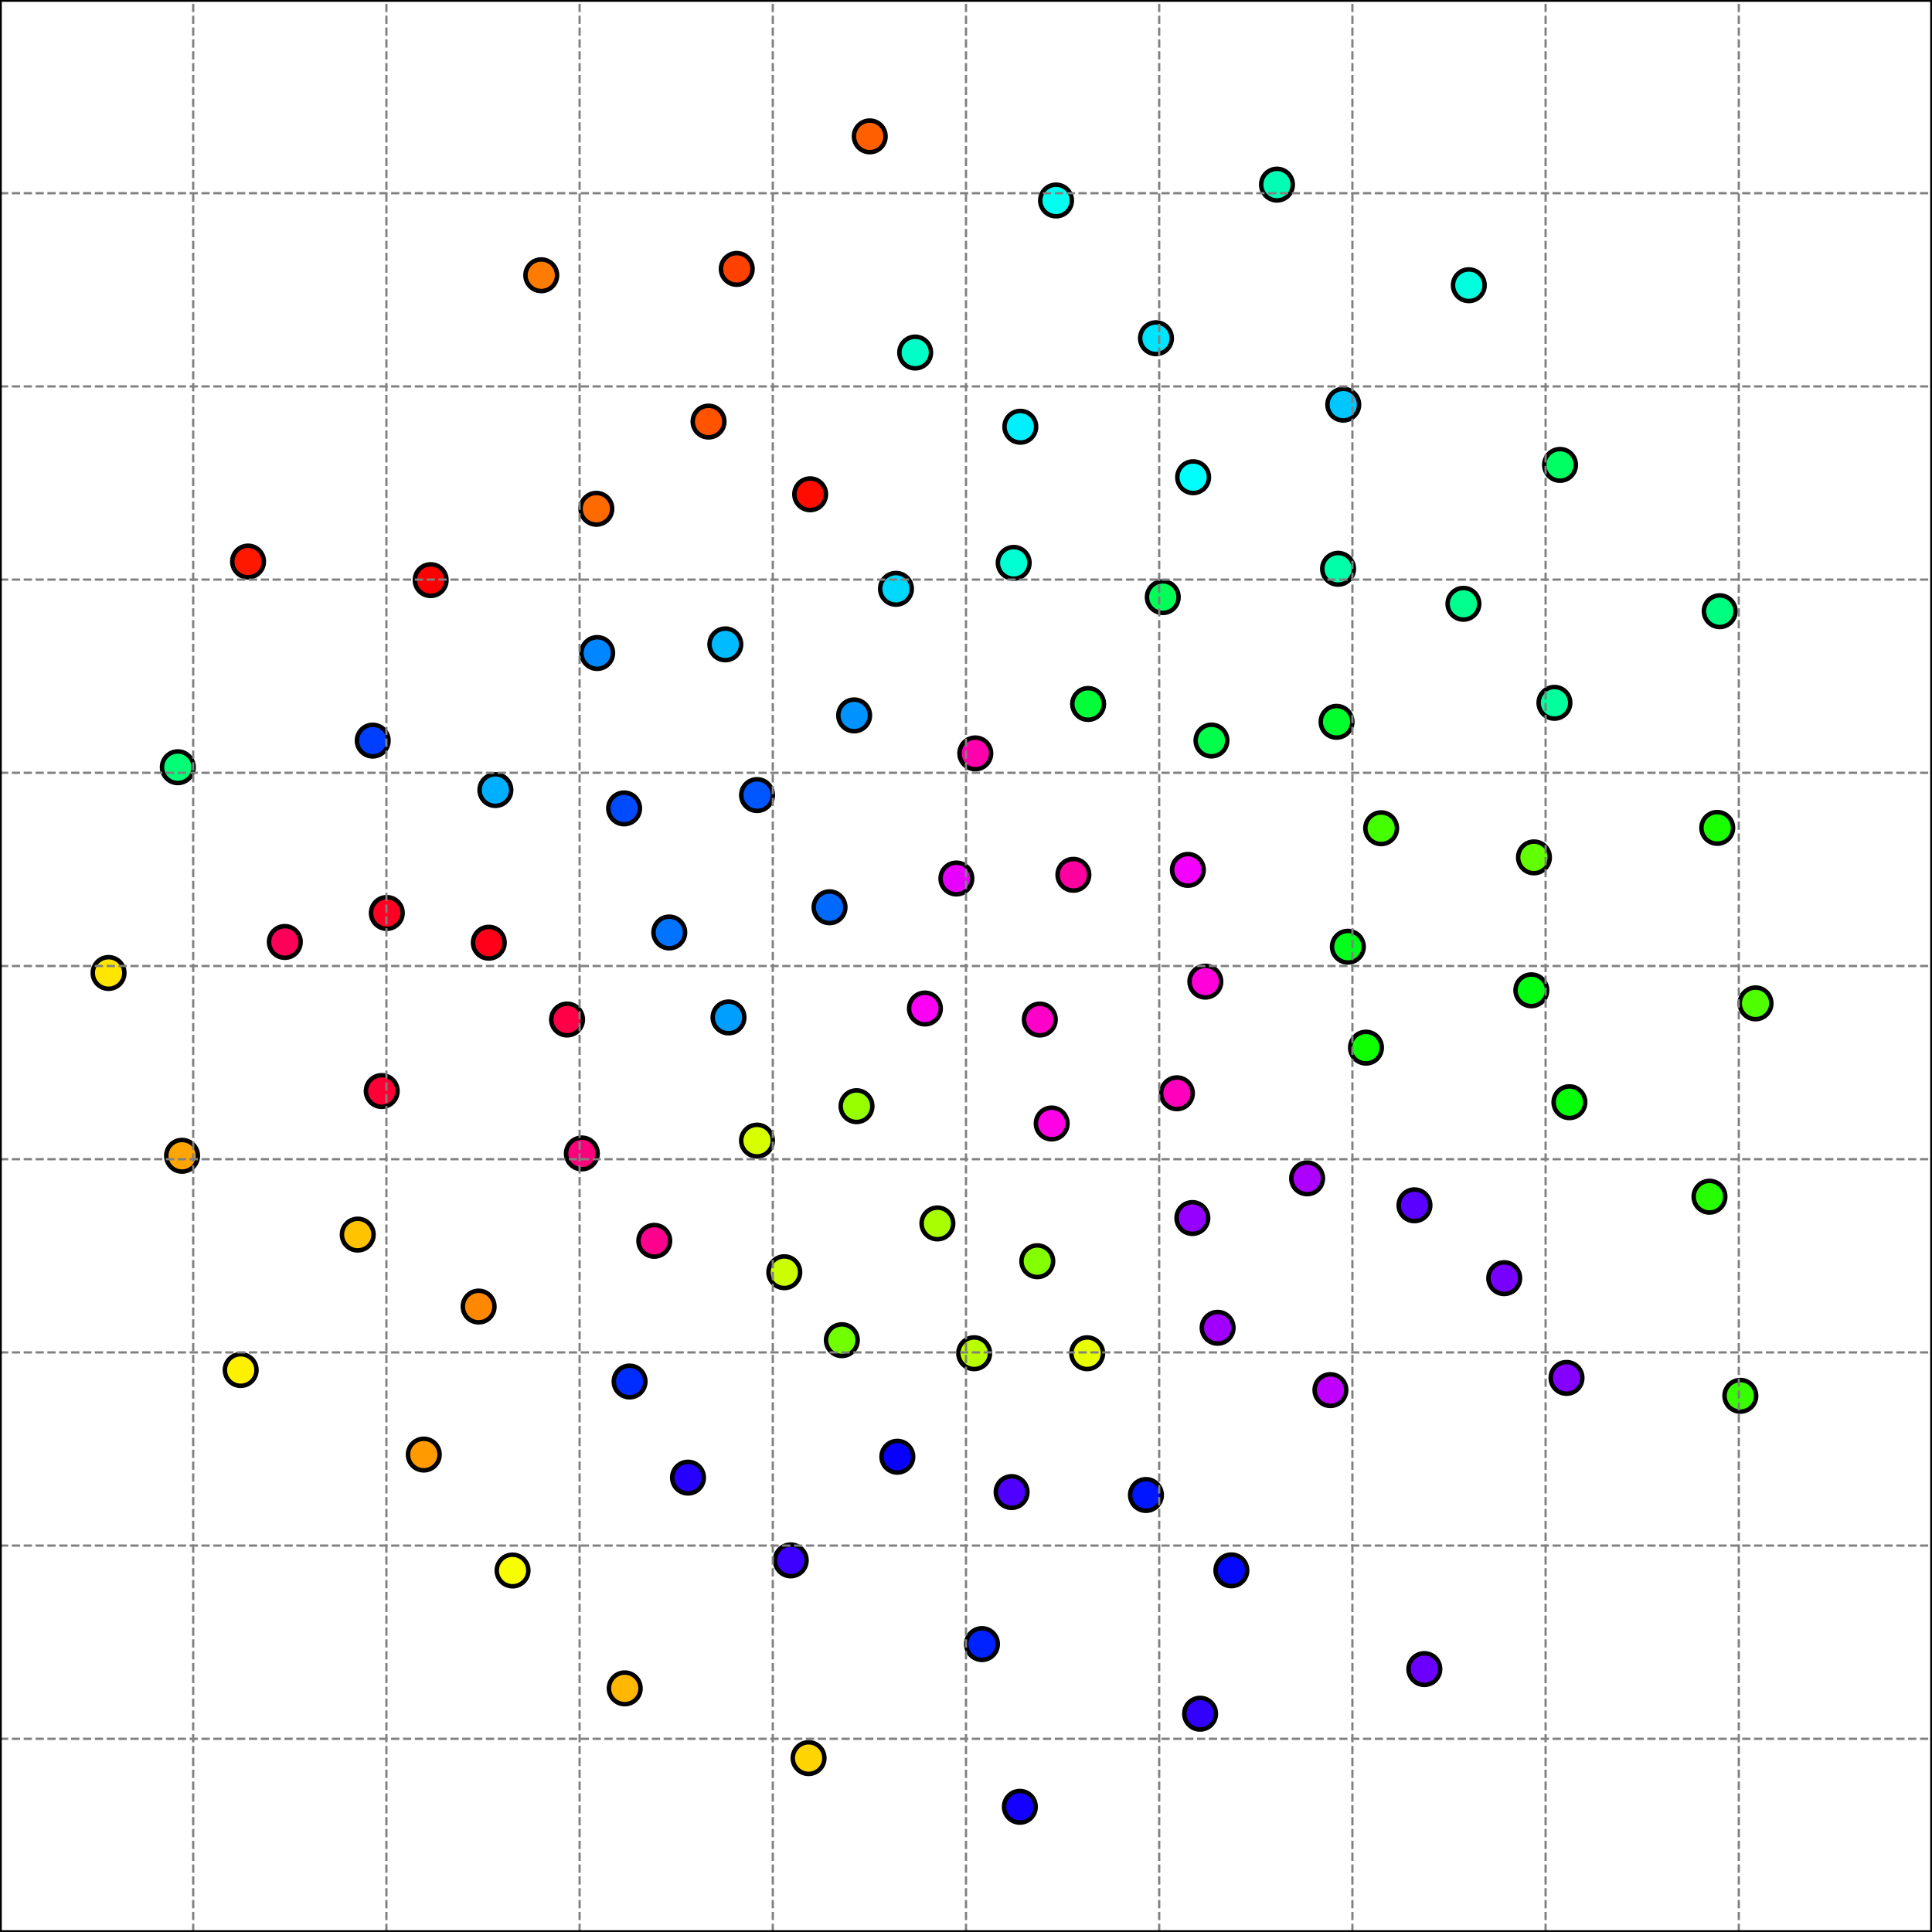 <?xml version="1.0" encoding="utf-8" standalone="no"?>
<!DOCTYPE svg PUBLIC "-//W3C//DTD SVG 1.1//EN"
  "http://www.w3.org/Graphics/SVG/1.1/DTD/svg11.dtd">
<svg xmlns:xlink="http://www.w3.org/1999/xlink" width="432pt" height="432pt" viewBox="0 0 432 432" xmlns="http://www.w3.org/2000/svg" version="1.1">
 <defs>
  <style type="text/css">*{stroke-linejoin: round; stroke-linecap: butt}</style>
 </defs>
 <g id="figure_1">
  <g id="patch_1">
   <path d="M 0 432 
L 432 432 
L 432 0 
L 0 0 
z
" style="fill: #ffffff"/>
  </g>
  <g id="axes_1">
   <g id="patch_2">
    <path d="M 0 432 
L 432 432 
L 432 0 
L 0 0 
z
" style="fill: #ffffff"/>
   </g>
   <g id="PathCollection_1">
    <defs>
     <path id="C0_0_9658bbe48b" d="M 0 3.536 
C 0.938 3.536 1.837 3.163 2.5 2.5 
C 3.163 1.837 3.536 0.938 3.536 -0 
C 3.536 -0.938 3.163 -1.837 2.5 -2.5 
C 1.837 -3.163 0.938 -3.536 0 -3.536 
C -0.938 -3.536 -1.837 -3.163 -2.5 -2.5 
C -3.163 -1.837 -3.536 -0.938 -3.536 0 
C -3.536 0.938 -3.163 1.837 -2.5 2.5 
C -1.837 3.163 -0.938 3.536 0 3.536 
z
"/>
    </defs>
    <g clip-path="url(#p560d8fb89d)">
     <use xlink:href="#C0_0_9658bbe48b" x="63.687" y="210.627" style="fill: #ff0059; stroke: #000000"/>
    </g>
    <g clip-path="url(#p560d8fb89d)">
     <use xlink:href="#C0_0_9658bbe48b" x="130.104" y="257.914" style="fill: #ff007c; stroke: #000000"/>
    </g>
    <g clip-path="url(#p560d8fb89d)">
     <use xlink:href="#C0_0_9658bbe48b" x="350.279" y="308.101" style="fill: #8400ff; stroke: #000000"/>
    </g>
    <g clip-path="url(#p560d8fb89d)">
     <use xlink:href="#C0_0_9658bbe48b" x="188.241" y="299.664" style="fill: #72ff00; stroke: #000000"/>
    </g>
    <g clip-path="url(#p560d8fb89d)">
     <use xlink:href="#C0_0_9658bbe48b" x="235.16" y="251.215" style="fill: #ff00e7; stroke: #000000"/>
    </g>
    <g clip-path="url(#p560d8fb89d)">
     <use xlink:href="#C0_0_9658bbe48b" x="219.571" y="367.623" style="fill: #0022ff; stroke: #000000"/>
    </g>
    <g clip-path="url(#p560d8fb89d)">
     <use xlink:href="#C0_0_9658bbe48b" x="266.789" y="106.71" style="fill: #00fffc; stroke: #000000"/>
    </g>
    <g clip-path="url(#p560d8fb89d)">
     <use xlink:href="#C0_0_9658bbe48b" x="327.225" y="135.011" style="fill: #00ff8c; stroke: #000000"/>
    </g>
    <g clip-path="url(#p560d8fb89d)">
     <use xlink:href="#C0_0_9658bbe48b" x="181.154" y="110.524" style="fill: #ff0c00; stroke: #000000"/>
    </g>
    <g clip-path="url(#p560d8fb89d)">
     <use xlink:href="#C0_0_9658bbe48b" x="217.827" y="302.586" style="fill: #b9ff00; stroke: #000000"/>
    </g>
    <g clip-path="url(#p560d8fb89d)">
     <use xlink:href="#C0_0_9658bbe48b" x="275.338" y="351.131" style="fill: #0408ff; stroke: #000000"/>
    </g>
    <g clip-path="url(#p560d8fb89d)">
     <use xlink:href="#C0_0_9658bbe48b" x="383.98" y="185.117" style="fill: #1aff00; stroke: #000000"/>
    </g>
    <g clip-path="url(#p560d8fb89d)">
     <use xlink:href="#C0_0_9658bbe48b" x="298.854" y="161.399" style="fill: #00ff2d; stroke: #000000"/>
    </g>
    <g clip-path="url(#p560d8fb89d)">
     <use xlink:href="#C0_0_9658bbe48b" x="149.651" y="208.504" style="fill: #0074ff; stroke: #000000"/>
    </g>
    <g clip-path="url(#p560d8fb89d)">
     <use xlink:href="#C0_0_9658bbe48b" x="162.9" y="227.501" style="fill: #009eff; stroke: #000000"/>
    </g>
    <g clip-path="url(#p560d8fb89d)">
     <use xlink:href="#C0_0_9658bbe48b" x="228.144" y="95.42" style="fill: #00f0ff; stroke: #000000"/>
    </g>
    <g clip-path="url(#p560d8fb89d)">
     <use xlink:href="#C0_0_9658bbe48b" x="269.52" y="219.495" style="fill: #ff00db; stroke: #000000"/>
    </g>
    <g clip-path="url(#p560d8fb89d)">
     <use xlink:href="#C0_0_9658bbe48b" x="258.478" y="75.629" style="fill: #00e5ff; stroke: #000000"/>
    </g>
    <g clip-path="url(#p560d8fb89d)">
     <use xlink:href="#C0_0_9658bbe48b" x="243.305" y="157.41" style="fill: #00ff39; stroke: #000000"/>
    </g>
    <g clip-path="url(#p560d8fb89d)">
     <use xlink:href="#C0_0_9658bbe48b" x="285.536" y="41.285" style="fill: #00ffb5; stroke: #000000"/>
    </g>
    <g clip-path="url(#p560d8fb89d)">
     <use xlink:href="#C0_0_9658bbe48b" x="200.34" y="131.663" style="fill: #00d9ff; stroke: #000000"/>
    </g>
    <g clip-path="url(#p560d8fb89d)">
     <use xlink:href="#C0_0_9658bbe48b" x="259.999" y="133.521" style="fill: #00ff57; stroke: #000000"/>
    </g>
    <g clip-path="url(#p560d8fb89d)">
     <use xlink:href="#C0_0_9658bbe48b" x="392.542" y="224.355" style="fill: #4fff00; stroke: #000000"/>
    </g>
    <g clip-path="url(#p560d8fb89d)">
     <use xlink:href="#C0_0_9658bbe48b" x="185.487" y="202.87" style="fill: #0069ff; stroke: #000000"/>
    </g>
    <g clip-path="url(#p560d8fb89d)">
     <use xlink:href="#C0_0_9658bbe48b" x="121.028" y="61.548" style="fill: #ff7c00; stroke: #000000"/>
    </g>
    <g clip-path="url(#p560d8fb89d)">
     <use xlink:href="#C0_0_9658bbe48b" x="176.811" y="348.904" style="fill: #3d00ff; stroke: #000000"/>
    </g>
    <g clip-path="url(#p560d8fb89d)">
     <use xlink:href="#C0_0_9658bbe48b" x="209.604" y="273.564" style="fill: #a7ff00; stroke: #000000"/>
    </g>
    <g clip-path="url(#p560d8fb89d)">
     <use xlink:href="#C0_0_9658bbe48b" x="139.692" y="377.521" style="fill: #ffb700; stroke: #000000"/>
    </g>
    <g clip-path="url(#p560d8fb89d)">
     <use xlink:href="#C0_0_9658bbe48b" x="308.832" y="185.199" style="fill: #43ff00; stroke: #000000"/>
    </g>
    <g clip-path="url(#p560d8fb89d)">
     <use xlink:href="#C0_0_9658bbe48b" x="126.797" y="227.965" style="fill: #ff0047; stroke: #000000"/>
    </g>
    <g clip-path="url(#p560d8fb89d)">
     <use xlink:href="#C0_0_9658bbe48b" x="299.196" y="127.184" style="fill: #00ffa9; stroke: #000000"/>
    </g>
    <g clip-path="url(#p560d8fb89d)">
     <use xlink:href="#C0_0_9658bbe48b" x="55.468" y="125.561" style="fill: #ff1800; stroke: #000000"/>
    </g>
    <g clip-path="url(#p560d8fb89d)">
     <use xlink:href="#C0_0_9658bbe48b" x="240.01" y="195.604" style="fill: #ff00a0; stroke: #000000"/>
    </g>
    <g clip-path="url(#p560d8fb89d)">
     <use xlink:href="#C0_0_9658bbe48b" x="191.52" y="247.345" style="fill: #96ff00; stroke: #000000"/>
    </g>
    <g clip-path="url(#p560d8fb89d)">
     <use xlink:href="#C0_0_9658bbe48b" x="40.71" y="258.434" style="fill: #ffa500; stroke: #000000"/>
    </g>
    <g clip-path="url(#p560d8fb89d)">
     <use xlink:href="#C0_0_9658bbe48b" x="263.161" y="244.461" style="fill: #ff00bd; stroke: #000000"/>
    </g>
    <g clip-path="url(#p560d8fb89d)">
     <use xlink:href="#C0_0_9658bbe48b" x="153.84" y="330.4" style="fill: #2500ff; stroke: #000000"/>
    </g>
    <g clip-path="url(#p560d8fb89d)">
     <use xlink:href="#C0_0_9658bbe48b" x="236.133" y="44.83" style="fill: #00fff0; stroke: #000000"/>
    </g>
    <g clip-path="url(#p560d8fb89d)">
     <use xlink:href="#C0_0_9658bbe48b" x="39.76" y="171.555" style="fill: #00ff74; stroke: #000000"/>
    </g>
    <g clip-path="url(#p560d8fb89d)">
     <use xlink:href="#C0_0_9658bbe48b" x="107.024" y="292.149" style="fill: #ff8800; stroke: #000000"/>
    </g>
    <g clip-path="url(#p560d8fb89d)">
     <use xlink:href="#C0_0_9658bbe48b" x="96.299" y="129.718" style="fill: #ff0000; stroke: #000000"/>
    </g>
    <g clip-path="url(#p560d8fb89d)">
     <use xlink:href="#C0_0_9658bbe48b" x="265.613" y="194.506" style="fill: #f400ff; stroke: #000000"/>
    </g>
    <g clip-path="url(#p560d8fb89d)">
     <use xlink:href="#C0_0_9658bbe48b" x="200.647" y="325.73" style="fill: #0800ff; stroke: #000000"/>
    </g>
    <g clip-path="url(#p560d8fb89d)">
     <use xlink:href="#C0_0_9658bbe48b" x="109.3" y="210.788" style="fill: #ff0018; stroke: #000000"/>
    </g>
    <g clip-path="url(#p560d8fb89d)">
     <use xlink:href="#C0_0_9658bbe48b" x="268.344" y="383.189" style="fill: #3100ff; stroke: #000000"/>
    </g>
    <g clip-path="url(#p560d8fb89d)">
     <use xlink:href="#C0_0_9658bbe48b" x="256.238" y="334.284" style="fill: #0016ff; stroke: #000000"/>
    </g>
    <g clip-path="url(#p560d8fb89d)">
     <use xlink:href="#C0_0_9658bbe48b" x="190.991" y="159.966" style="fill: #0092ff; stroke: #000000"/>
    </g>
    <g clip-path="url(#p560d8fb89d)">
     <use xlink:href="#C0_0_9658bbe48b" x="348.829" y="103.951" style="fill: #00ff62; stroke: #000000"/>
    </g>
    <g clip-path="url(#p560d8fb89d)">
     <use xlink:href="#C0_0_9658bbe48b" x="389.146" y="312.108" style="fill: #37ff00; stroke: #000000"/>
    </g>
    <g clip-path="url(#p560d8fb89d)">
     <use xlink:href="#C0_0_9658bbe48b" x="266.615" y="272.355" style="fill: #9500ff; stroke: #000000"/>
    </g>
    <g clip-path="url(#p560d8fb89d)">
     <use xlink:href="#C0_0_9658bbe48b" x="228.043" y="404.004" style="fill: #1300ff; stroke: #000000"/>
    </g>
    <g clip-path="url(#p560d8fb89d)">
     <use xlink:href="#C0_0_9658bbe48b" x="218.079" y="168.463" style="fill: #ff00ac; stroke: #000000"/>
    </g>
    <g clip-path="url(#p560d8fb89d)">
     <use xlink:href="#C0_0_9658bbe48b" x="336.349" y="285.8" style="fill: #7800ff; stroke: #000000"/>
    </g>
    <g clip-path="url(#p560d8fb89d)">
     <use xlink:href="#C0_0_9658bbe48b" x="83.344" y="165.6" style="fill: #003fff; stroke: #000000"/>
    </g>
    <g clip-path="url(#p560d8fb89d)">
     <use xlink:href="#C0_0_9658bbe48b" x="297.486" y="310.829" style="fill: #bf00ff; stroke: #000000"/>
    </g>
    <g clip-path="url(#p560d8fb89d)">
     <use xlink:href="#C0_0_9658bbe48b" x="328.432" y="63.778" style="fill: #00ffde; stroke: #000000"/>
    </g>
    <g clip-path="url(#p560d8fb89d)">
     <use xlink:href="#C0_0_9658bbe48b" x="53.818" y="306.341" style="fill: #fef100; stroke: #000000"/>
    </g>
    <g clip-path="url(#p560d8fb89d)">
     <use xlink:href="#C0_0_9658bbe48b" x="146.298" y="277.449" style="fill: #ff008e; stroke: #000000"/>
    </g>
    <g clip-path="url(#p560d8fb89d)">
     <use xlink:href="#C0_0_9658bbe48b" x="226.2" y="333.631" style="fill: #4f00ff; stroke: #000000"/>
    </g>
    <g clip-path="url(#p560d8fb89d)">
     <use xlink:href="#C0_0_9658bbe48b" x="206.812" y="225.507" style="fill: #fc00f5; stroke: #000000"/>
    </g>
    <g clip-path="url(#p560d8fb89d)">
     <use xlink:href="#C0_0_9658bbe48b" x="162.186" y="144.083" style="fill: #00bbff; stroke: #000000"/>
    </g>
    <g clip-path="url(#p560d8fb89d)">
     <use xlink:href="#C0_0_9658bbe48b" x="382.242" y="267.584" style="fill: #25ff00; stroke: #000000"/>
    </g>
    <g clip-path="url(#p560d8fb89d)">
     <use xlink:href="#C0_0_9658bbe48b" x="226.666" y="125.861" style="fill: #00ffd3; stroke: #000000"/>
    </g>
    <g clip-path="url(#p560d8fb89d)">
     <use xlink:href="#C0_0_9658bbe48b" x="292.276" y="263.483" style="fill: #ad00ff; stroke: #000000"/>
    </g>
    <g clip-path="url(#p560d8fb89d)">
     <use xlink:href="#C0_0_9658bbe48b" x="175.371" y="284.471" style="fill: #cbff00; stroke: #000000"/>
    </g>
    <g clip-path="url(#p560d8fb89d)">
     <use xlink:href="#C0_0_9658bbe48b" x="79.994" y="276.058" style="fill: #ffc300; stroke: #000000"/>
    </g>
    <g clip-path="url(#p560d8fb89d)">
     <use xlink:href="#C0_0_9658bbe48b" x="243.096" y="302.591" style="fill: #e8ff00; stroke: #000000"/>
    </g>
    <g clip-path="url(#p560d8fb89d)">
     <use xlink:href="#C0_0_9658bbe48b" x="305.435" y="234.252" style="fill: #0eff00; stroke: #000000"/>
    </g>
    <g clip-path="url(#p560d8fb89d)">
     <use xlink:href="#C0_0_9658bbe48b" x="270.886" y="165.583" style="fill: #00ff4b; stroke: #000000"/>
    </g>
    <g clip-path="url(#p560d8fb89d)">
     <use xlink:href="#C0_0_9658bbe48b" x="204.639" y="78.829" style="fill: #00ffc7; stroke: #000000"/>
    </g>
    <g clip-path="url(#p560d8fb89d)">
     <use xlink:href="#C0_0_9658bbe48b" x="169.267" y="255.044" style="fill: #d7ff00; stroke: #000000"/>
    </g>
    <g clip-path="url(#p560d8fb89d)">
     <use xlink:href="#C0_0_9658bbe48b" x="140.775" y="308.911" style="fill: #002dff; stroke: #000000"/>
    </g>
    <g clip-path="url(#p560d8fb89d)">
     <use xlink:href="#C0_0_9658bbe48b" x="213.849" y="196.435" style="fill: #e800ff; stroke: #000000"/>
    </g>
    <g clip-path="url(#p560d8fb89d)">
     <use xlink:href="#C0_0_9658bbe48b" x="158.434" y="94.266" style="fill: #ff5300; stroke: #000000"/>
    </g>
    <g clip-path="url(#p560d8fb89d)">
     <use xlink:href="#C0_0_9658bbe48b" x="85.356" y="243.957" style="fill: #ff0035; stroke: #000000"/>
    </g>
    <g clip-path="url(#p560d8fb89d)">
     <use xlink:href="#C0_0_9658bbe48b" x="24.276" y="217.56" style="fill: #ffe600; stroke: #000000"/>
    </g>
    <g clip-path="url(#p560d8fb89d)">
     <use xlink:href="#C0_0_9658bbe48b" x="384.536" y="136.666" style="fill: #00ff80; stroke: #000000"/>
    </g>
    <g clip-path="url(#p560d8fb89d)">
     <use xlink:href="#C0_0_9658bbe48b" x="94.763" y="325.243" style="fill: #ff9a00; stroke: #000000"/>
    </g>
    <g clip-path="url(#p560d8fb89d)">
     <use xlink:href="#C0_0_9658bbe48b" x="350.926" y="246.454" style="fill: #04ff08; stroke: #000000"/>
    </g>
    <g clip-path="url(#p560d8fb89d)">
     <use xlink:href="#C0_0_9658bbe48b" x="342.995" y="191.714" style="fill: #61ff00; stroke: #000000"/>
    </g>
    <g clip-path="url(#p560d8fb89d)">
     <use xlink:href="#C0_0_9658bbe48b" x="133.53" y="146.017" style="fill: #0086ff; stroke: #000000"/>
    </g>
    <g clip-path="url(#p560d8fb89d)">
     <use xlink:href="#C0_0_9658bbe48b" x="316.28" y="269.508" style="fill: #5a00ff; stroke: #000000"/>
    </g>
    <g clip-path="url(#p560d8fb89d)">
     <use xlink:href="#C0_0_9658bbe48b" x="194.478" y="30.493" style="fill: #ff5f00; stroke: #000000"/>
    </g>
    <g clip-path="url(#p560d8fb89d)">
     <use xlink:href="#C0_0_9658bbe48b" x="180.8" y="393.113" style="fill: #ffd500; stroke: #000000"/>
    </g>
    <g clip-path="url(#p560d8fb89d)">
     <use xlink:href="#C0_0_9658bbe48b" x="133.348" y="113.765" style="fill: #ff6a00; stroke: #000000"/>
    </g>
    <g clip-path="url(#p560d8fb89d)">
     <use xlink:href="#C0_0_9658bbe48b" x="272.266" y="296.896" style="fill: #a100ff; stroke: #000000"/>
    </g>
    <g clip-path="url(#p560d8fb89d)">
     <use xlink:href="#C0_0_9658bbe48b" x="342.407" y="221.433" style="fill: #00ff10; stroke: #000000"/>
    </g>
    <g clip-path="url(#p560d8fb89d)">
     <use xlink:href="#C0_0_9658bbe48b" x="114.609" y="351.167" style="fill: #f8fd00; stroke: #000000"/>
    </g>
    <g clip-path="url(#p560d8fb89d)">
     <use xlink:href="#C0_0_9658bbe48b" x="231.941" y="282.014" style="fill: #84ff00; stroke: #000000"/>
    </g>
    <g clip-path="url(#p560d8fb89d)">
     <use xlink:href="#C0_0_9658bbe48b" x="232.506" y="227.974" style="fill: #ff00c9; stroke: #000000"/>
    </g>
    <g clip-path="url(#p560d8fb89d)">
     <use xlink:href="#C0_0_9658bbe48b" x="86.493" y="204.144" style="fill: #ff0024; stroke: #000000"/>
    </g>
    <g clip-path="url(#p560d8fb89d)">
     <use xlink:href="#C0_0_9658bbe48b" x="318.483" y="373.21" style="fill: #6c00ff; stroke: #000000"/>
    </g>
    <g clip-path="url(#p560d8fb89d)">
     <use xlink:href="#C0_0_9658bbe48b" x="301.388" y="211.692" style="fill: #00ff1b; stroke: #000000"/>
    </g>
    <g clip-path="url(#p560d8fb89d)">
     <use xlink:href="#C0_0_9658bbe48b" x="139.553" y="180.76" style="fill: #004bff; stroke: #000000"/>
    </g>
    <g clip-path="url(#p560d8fb89d)">
     <use xlink:href="#C0_0_9658bbe48b" x="300.356" y="90.479" style="fill: #00c7ff; stroke: #000000"/>
    </g>
    <g clip-path="url(#p560d8fb89d)">
     <use xlink:href="#C0_0_9658bbe48b" x="169.278" y="177.78" style="fill: #0057ff; stroke: #000000"/>
    </g>
    <g clip-path="url(#p560d8fb89d)">
     <use xlink:href="#C0_0_9658bbe48b" x="164.738" y="60.13" style="fill: #ff4100; stroke: #000000"/>
    </g>
    <g clip-path="url(#p560d8fb89d)">
     <use xlink:href="#C0_0_9658bbe48b" x="110.767" y="176.661" style="fill: #00afff; stroke: #000000"/>
    </g>
    <g clip-path="url(#p560d8fb89d)">
     <use xlink:href="#C0_0_9658bbe48b" x="347.575" y="157.15" style="fill: #00ff9d; stroke: #000000"/>
    </g>
   </g>
   <g id="matplotlib.axis_1">
    <g id="xtick_1">
     <g id="line2d_1">
      <path d="M 0 432 
L 0 0 
" clip-path="url(#p560d8fb89d)" style="fill: none; stroke-dasharray: 1.85,0.8; stroke-dashoffset: 0; stroke: #808080; stroke-width: 0.5"/>
     </g>
     <g id="line2d_2">
      <defs>
       <path id="m726551190f" d="M 0 0 
L 0 3.5 
" style="stroke: #000000; stroke-width: 0.8"/>
      </defs>
      <g>
       <use xlink:href="#m726551190f" x="0" y="432" style="stroke: #000000; stroke-width: 0.8"/>
      </g>
     </g>
     <g id="text_1">
      <!-- −1.0 -->
      <g transform="translate(-12.141 446.598) scale(0.1 -0.1)">
       <defs>
        <path id="DejaVuSans-2212" d="M 678 2272 
L 4684 2272 
L 4684 1741 
L 678 1741 
L 678 2272 
z
" transform="scale(0.016)"/>
        <path id="DejaVuSans-31" d="M 794 531 
L 1825 531 
L 1825 4091 
L 703 3866 
L 703 4441 
L 1819 4666 
L 2450 4666 
L 2450 531 
L 3481 531 
L 3481 0 
L 794 0 
L 794 531 
z
" transform="scale(0.016)"/>
        <path id="DejaVuSans-2e" d="M 684 794 
L 1344 794 
L 1344 0 
L 684 0 
L 684 794 
z
" transform="scale(0.016)"/>
        <path id="DejaVuSans-30" d="M 2034 4250 
Q 1547 4250 1301 3770 
Q 1056 3291 1056 2328 
Q 1056 1369 1301 889 
Q 1547 409 2034 409 
Q 2525 409 2770 889 
Q 3016 1369 3016 2328 
Q 3016 3291 2770 3770 
Q 2525 4250 2034 4250 
z
M 2034 4750 
Q 2819 4750 3233 4129 
Q 3647 3509 3647 2328 
Q 3647 1150 3233 529 
Q 2819 -91 2034 -91 
Q 1250 -91 836 529 
Q 422 1150 422 2328 
Q 422 3509 836 4129 
Q 1250 4750 2034 4750 
z
" transform="scale(0.016)"/>
       </defs>
       <use xlink:href="#DejaVuSans-2212"/>
       <use xlink:href="#DejaVuSans-31" transform="translate(83.789 0)"/>
       <use xlink:href="#DejaVuSans-2e" transform="translate(147.412 0)"/>
       <use xlink:href="#DejaVuSans-30" transform="translate(179.199 0)"/>
      </g>
     </g>
    </g>
    <g id="xtick_2">
     <g id="line2d_3">
      <path d="M 43.2 432 
L 43.2 0 
" clip-path="url(#p560d8fb89d)" style="fill: none; stroke-dasharray: 1.85,0.8; stroke-dashoffset: 0; stroke: #808080; stroke-width: 0.5"/>
     </g>
     <g id="line2d_4">
      <g>
       <use xlink:href="#m726551190f" x="43.2" y="432" style="stroke: #000000; stroke-width: 0.8"/>
      </g>
     </g>
     <g id="text_2">
      <!-- −0.8 -->
      <g transform="translate(31.059 446.598) scale(0.1 -0.1)">
       <defs>
        <path id="DejaVuSans-38" d="M 2034 2216 
Q 1584 2216 1326 1975 
Q 1069 1734 1069 1313 
Q 1069 891 1326 650 
Q 1584 409 2034 409 
Q 2484 409 2743 651 
Q 3003 894 3003 1313 
Q 3003 1734 2745 1975 
Q 2488 2216 2034 2216 
z
M 1403 2484 
Q 997 2584 770 2862 
Q 544 3141 544 3541 
Q 544 4100 942 4425 
Q 1341 4750 2034 4750 
Q 2731 4750 3128 4425 
Q 3525 4100 3525 3541 
Q 3525 3141 3298 2862 
Q 3072 2584 2669 2484 
Q 3125 2378 3379 2068 
Q 3634 1759 3634 1313 
Q 3634 634 3220 271 
Q 2806 -91 2034 -91 
Q 1263 -91 848 271 
Q 434 634 434 1313 
Q 434 1759 690 2068 
Q 947 2378 1403 2484 
z
M 1172 3481 
Q 1172 3119 1398 2916 
Q 1625 2713 2034 2713 
Q 2441 2713 2670 2916 
Q 2900 3119 2900 3481 
Q 2900 3844 2670 4047 
Q 2441 4250 2034 4250 
Q 1625 4250 1398 4047 
Q 1172 3844 1172 3481 
z
" transform="scale(0.016)"/>
       </defs>
       <use xlink:href="#DejaVuSans-2212"/>
       <use xlink:href="#DejaVuSans-30" transform="translate(83.789 0)"/>
       <use xlink:href="#DejaVuSans-2e" transform="translate(147.412 0)"/>
       <use xlink:href="#DejaVuSans-38" transform="translate(179.199 0)"/>
      </g>
     </g>
    </g>
    <g id="xtick_3">
     <g id="line2d_5">
      <path d="M 86.4 432 
L 86.4 0 
" clip-path="url(#p560d8fb89d)" style="fill: none; stroke-dasharray: 1.85,0.8; stroke-dashoffset: 0; stroke: #808080; stroke-width: 0.5"/>
     </g>
     <g id="line2d_6">
      <g>
       <use xlink:href="#m726551190f" x="86.4" y="432" style="stroke: #000000; stroke-width: 0.8"/>
      </g>
     </g>
     <g id="text_3">
      <!-- −0.6 -->
      <g transform="translate(74.259 446.598) scale(0.1 -0.1)">
       <defs>
        <path id="DejaVuSans-36" d="M 2113 2584 
Q 1688 2584 1439 2293 
Q 1191 2003 1191 1497 
Q 1191 994 1439 701 
Q 1688 409 2113 409 
Q 2538 409 2786 701 
Q 3034 994 3034 1497 
Q 3034 2003 2786 2293 
Q 2538 2584 2113 2584 
z
M 3366 4563 
L 3366 3988 
Q 3128 4100 2886 4159 
Q 2644 4219 2406 4219 
Q 1781 4219 1451 3797 
Q 1122 3375 1075 2522 
Q 1259 2794 1537 2939 
Q 1816 3084 2150 3084 
Q 2853 3084 3261 2657 
Q 3669 2231 3669 1497 
Q 3669 778 3244 343 
Q 2819 -91 2113 -91 
Q 1303 -91 875 529 
Q 447 1150 447 2328 
Q 447 3434 972 4092 
Q 1497 4750 2381 4750 
Q 2619 4750 2861 4703 
Q 3103 4656 3366 4563 
z
" transform="scale(0.016)"/>
       </defs>
       <use xlink:href="#DejaVuSans-2212"/>
       <use xlink:href="#DejaVuSans-30" transform="translate(83.789 0)"/>
       <use xlink:href="#DejaVuSans-2e" transform="translate(147.412 0)"/>
       <use xlink:href="#DejaVuSans-36" transform="translate(179.199 0)"/>
      </g>
     </g>
    </g>
    <g id="xtick_4">
     <g id="line2d_7">
      <path d="M 129.6 432 
L 129.6 0 
" clip-path="url(#p560d8fb89d)" style="fill: none; stroke-dasharray: 1.85,0.8; stroke-dashoffset: 0; stroke: #808080; stroke-width: 0.5"/>
     </g>
     <g id="line2d_8">
      <g>
       <use xlink:href="#m726551190f" x="129.6" y="432" style="stroke: #000000; stroke-width: 0.8"/>
      </g>
     </g>
     <g id="text_4">
      <!-- −0.4 -->
      <g transform="translate(117.459 446.598) scale(0.1 -0.1)">
       <defs>
        <path id="DejaVuSans-34" d="M 2419 4116 
L 825 1625 
L 2419 1625 
L 2419 4116 
z
M 2253 4666 
L 3047 4666 
L 3047 1625 
L 3713 1625 
L 3713 1100 
L 3047 1100 
L 3047 0 
L 2419 0 
L 2419 1100 
L 313 1100 
L 313 1709 
L 2253 4666 
z
" transform="scale(0.016)"/>
       </defs>
       <use xlink:href="#DejaVuSans-2212"/>
       <use xlink:href="#DejaVuSans-30" transform="translate(83.789 0)"/>
       <use xlink:href="#DejaVuSans-2e" transform="translate(147.412 0)"/>
       <use xlink:href="#DejaVuSans-34" transform="translate(179.199 0)"/>
      </g>
     </g>
    </g>
    <g id="xtick_5">
     <g id="line2d_9">
      <path d="M 172.8 432 
L 172.8 0 
" clip-path="url(#p560d8fb89d)" style="fill: none; stroke-dasharray: 1.85,0.8; stroke-dashoffset: 0; stroke: #808080; stroke-width: 0.5"/>
     </g>
     <g id="line2d_10">
      <g>
       <use xlink:href="#m726551190f" x="172.8" y="432" style="stroke: #000000; stroke-width: 0.8"/>
      </g>
     </g>
     <g id="text_5">
      <!-- −0.2 -->
      <g transform="translate(160.659 446.598) scale(0.1 -0.1)">
       <defs>
        <path id="DejaVuSans-32" d="M 1228 531 
L 3431 531 
L 3431 0 
L 469 0 
L 469 531 
Q 828 903 1448 1529 
Q 2069 2156 2228 2338 
Q 2531 2678 2651 2914 
Q 2772 3150 2772 3378 
Q 2772 3750 2511 3984 
Q 2250 4219 1831 4219 
Q 1534 4219 1204 4116 
Q 875 4013 500 3803 
L 500 4441 
Q 881 4594 1212 4672 
Q 1544 4750 1819 4750 
Q 2544 4750 2975 4387 
Q 3406 4025 3406 3419 
Q 3406 3131 3298 2873 
Q 3191 2616 2906 2266 
Q 2828 2175 2409 1742 
Q 1991 1309 1228 531 
z
" transform="scale(0.016)"/>
       </defs>
       <use xlink:href="#DejaVuSans-2212"/>
       <use xlink:href="#DejaVuSans-30" transform="translate(83.789 0)"/>
       <use xlink:href="#DejaVuSans-2e" transform="translate(147.412 0)"/>
       <use xlink:href="#DejaVuSans-32" transform="translate(179.199 0)"/>
      </g>
     </g>
    </g>
    <g id="xtick_6">
     <g id="line2d_11">
      <path d="M 216 432 
L 216 0 
" clip-path="url(#p560d8fb89d)" style="fill: none; stroke-dasharray: 1.85,0.8; stroke-dashoffset: 0; stroke: #808080; stroke-width: 0.5"/>
     </g>
     <g id="line2d_12">
      <g>
       <use xlink:href="#m726551190f" x="216" y="432" style="stroke: #000000; stroke-width: 0.8"/>
      </g>
     </g>
     <g id="text_6">
      <!-- 0.0 -->
      <g transform="translate(208.048 446.598) scale(0.1 -0.1)">
       <use xlink:href="#DejaVuSans-30"/>
       <use xlink:href="#DejaVuSans-2e" transform="translate(63.623 0)"/>
       <use xlink:href="#DejaVuSans-30" transform="translate(95.41 0)"/>
      </g>
     </g>
    </g>
    <g id="xtick_7">
     <g id="line2d_13">
      <path d="M 259.2 432 
L 259.2 0 
" clip-path="url(#p560d8fb89d)" style="fill: none; stroke-dasharray: 1.85,0.8; stroke-dashoffset: 0; stroke: #808080; stroke-width: 0.5"/>
     </g>
     <g id="line2d_14">
      <g>
       <use xlink:href="#m726551190f" x="259.2" y="432" style="stroke: #000000; stroke-width: 0.8"/>
      </g>
     </g>
     <g id="text_7">
      <!-- 0.2 -->
      <g transform="translate(251.248 446.598) scale(0.1 -0.1)">
       <use xlink:href="#DejaVuSans-30"/>
       <use xlink:href="#DejaVuSans-2e" transform="translate(63.623 0)"/>
       <use xlink:href="#DejaVuSans-32" transform="translate(95.41 0)"/>
      </g>
     </g>
    </g>
    <g id="xtick_8">
     <g id="line2d_15">
      <path d="M 302.4 432 
L 302.4 0 
" clip-path="url(#p560d8fb89d)" style="fill: none; stroke-dasharray: 1.85,0.8; stroke-dashoffset: 0; stroke: #808080; stroke-width: 0.5"/>
     </g>
     <g id="line2d_16">
      <g>
       <use xlink:href="#m726551190f" x="302.4" y="432" style="stroke: #000000; stroke-width: 0.8"/>
      </g>
     </g>
     <g id="text_8">
      <!-- 0.4 -->
      <g transform="translate(294.448 446.598) scale(0.1 -0.1)">
       <use xlink:href="#DejaVuSans-30"/>
       <use xlink:href="#DejaVuSans-2e" transform="translate(63.623 0)"/>
       <use xlink:href="#DejaVuSans-34" transform="translate(95.41 0)"/>
      </g>
     </g>
    </g>
    <g id="xtick_9">
     <g id="line2d_17">
      <path d="M 345.6 432 
L 345.6 0 
" clip-path="url(#p560d8fb89d)" style="fill: none; stroke-dasharray: 1.85,0.8; stroke-dashoffset: 0; stroke: #808080; stroke-width: 0.5"/>
     </g>
     <g id="line2d_18">
      <g>
       <use xlink:href="#m726551190f" x="345.6" y="432" style="stroke: #000000; stroke-width: 0.8"/>
      </g>
     </g>
     <g id="text_9">
      <!-- 0.6 -->
      <g transform="translate(337.648 446.598) scale(0.1 -0.1)">
       <use xlink:href="#DejaVuSans-30"/>
       <use xlink:href="#DejaVuSans-2e" transform="translate(63.623 0)"/>
       <use xlink:href="#DejaVuSans-36" transform="translate(95.41 0)"/>
      </g>
     </g>
    </g>
    <g id="xtick_10">
     <g id="line2d_19">
      <path d="M 388.8 432 
L 388.8 0 
" clip-path="url(#p560d8fb89d)" style="fill: none; stroke-dasharray: 1.85,0.8; stroke-dashoffset: 0; stroke: #808080; stroke-width: 0.5"/>
     </g>
     <g id="line2d_20">
      <g>
       <use xlink:href="#m726551190f" x="388.8" y="432" style="stroke: #000000; stroke-width: 0.8"/>
      </g>
     </g>
     <g id="text_10">
      <!-- 0.8 -->
      <g transform="translate(380.848 446.598) scale(0.1 -0.1)">
       <use xlink:href="#DejaVuSans-30"/>
       <use xlink:href="#DejaVuSans-2e" transform="translate(63.623 0)"/>
       <use xlink:href="#DejaVuSans-38" transform="translate(95.41 0)"/>
      </g>
     </g>
    </g>
    <g id="xtick_11">
     <g id="line2d_21">
      <path d="M 432 432 
L 432 0 
" clip-path="url(#p560d8fb89d)" style="fill: none; stroke-dasharray: 1.85,0.8; stroke-dashoffset: 0; stroke: #808080; stroke-width: 0.5"/>
     </g>
     <g id="line2d_22">
      <g>
       <use xlink:href="#m726551190f" x="432" y="432" style="stroke: #000000; stroke-width: 0.8"/>
      </g>
     </g>
     <g id="text_11">
      <!-- 1.0 -->
      <g transform="translate(424.048 446.598) scale(0.1 -0.1)">
       <use xlink:href="#DejaVuSans-31"/>
       <use xlink:href="#DejaVuSans-2e" transform="translate(63.623 0)"/>
       <use xlink:href="#DejaVuSans-30" transform="translate(95.41 0)"/>
      </g>
     </g>
    </g>
   </g>
   <g id="matplotlib.axis_2">
    <g id="ytick_1">
     <g id="line2d_23">
      <path d="M 0 432 
L 432 432 
" clip-path="url(#p560d8fb89d)" style="fill: none; stroke-dasharray: 1.85,0.8; stroke-dashoffset: 0; stroke: #808080; stroke-width: 0.5"/>
     </g>
     <g id="line2d_24">
      <defs>
       <path id="mcbd0880e2e" d="M 0 0 
L -3.5 0 
" style="stroke: #000000; stroke-width: 0.8"/>
      </defs>
      <g>
       <use xlink:href="#mcbd0880e2e" x="0" y="432" style="stroke: #000000; stroke-width: 0.8"/>
      </g>
     </g>
     <g id="text_12">
      <!-- −1.0 -->
      <g transform="translate(-31.283 435.799) scale(0.1 -0.1)">
       <use xlink:href="#DejaVuSans-2212"/>
       <use xlink:href="#DejaVuSans-31" transform="translate(83.789 0)"/>
       <use xlink:href="#DejaVuSans-2e" transform="translate(147.412 0)"/>
       <use xlink:href="#DejaVuSans-30" transform="translate(179.199 0)"/>
      </g>
     </g>
    </g>
    <g id="ytick_2">
     <g id="line2d_25">
      <path d="M 0 388.8 
L 432 388.8 
" clip-path="url(#p560d8fb89d)" style="fill: none; stroke-dasharray: 1.85,0.8; stroke-dashoffset: 0; stroke: #808080; stroke-width: 0.5"/>
     </g>
     <g id="line2d_26">
      <g>
       <use xlink:href="#mcbd0880e2e" x="0" y="388.8" style="stroke: #000000; stroke-width: 0.8"/>
      </g>
     </g>
     <g id="text_13">
      <!-- −0.8 -->
      <g transform="translate(-31.283 392.599) scale(0.1 -0.1)">
       <use xlink:href="#DejaVuSans-2212"/>
       <use xlink:href="#DejaVuSans-30" transform="translate(83.789 0)"/>
       <use xlink:href="#DejaVuSans-2e" transform="translate(147.412 0)"/>
       <use xlink:href="#DejaVuSans-38" transform="translate(179.199 0)"/>
      </g>
     </g>
    </g>
    <g id="ytick_3">
     <g id="line2d_27">
      <path d="M 0 345.6 
L 432 345.6 
" clip-path="url(#p560d8fb89d)" style="fill: none; stroke-dasharray: 1.85,0.8; stroke-dashoffset: 0; stroke: #808080; stroke-width: 0.5"/>
     </g>
     <g id="line2d_28">
      <g>
       <use xlink:href="#mcbd0880e2e" x="0" y="345.6" style="stroke: #000000; stroke-width: 0.8"/>
      </g>
     </g>
     <g id="text_14">
      <!-- −0.6 -->
      <g transform="translate(-31.283 349.399) scale(0.1 -0.1)">
       <use xlink:href="#DejaVuSans-2212"/>
       <use xlink:href="#DejaVuSans-30" transform="translate(83.789 0)"/>
       <use xlink:href="#DejaVuSans-2e" transform="translate(147.412 0)"/>
       <use xlink:href="#DejaVuSans-36" transform="translate(179.199 0)"/>
      </g>
     </g>
    </g>
    <g id="ytick_4">
     <g id="line2d_29">
      <path d="M 0 302.4 
L 432 302.4 
" clip-path="url(#p560d8fb89d)" style="fill: none; stroke-dasharray: 1.85,0.8; stroke-dashoffset: 0; stroke: #808080; stroke-width: 0.5"/>
     </g>
     <g id="line2d_30">
      <g>
       <use xlink:href="#mcbd0880e2e" x="0" y="302.4" style="stroke: #000000; stroke-width: 0.8"/>
      </g>
     </g>
     <g id="text_15">
      <!-- −0.4 -->
      <g transform="translate(-31.283 306.199) scale(0.1 -0.1)">
       <use xlink:href="#DejaVuSans-2212"/>
       <use xlink:href="#DejaVuSans-30" transform="translate(83.789 0)"/>
       <use xlink:href="#DejaVuSans-2e" transform="translate(147.412 0)"/>
       <use xlink:href="#DejaVuSans-34" transform="translate(179.199 0)"/>
      </g>
     </g>
    </g>
    <g id="ytick_5">
     <g id="line2d_31">
      <path d="M 0 259.2 
L 432 259.2 
" clip-path="url(#p560d8fb89d)" style="fill: none; stroke-dasharray: 1.85,0.8; stroke-dashoffset: 0; stroke: #808080; stroke-width: 0.5"/>
     </g>
     <g id="line2d_32">
      <g>
       <use xlink:href="#mcbd0880e2e" x="0" y="259.2" style="stroke: #000000; stroke-width: 0.8"/>
      </g>
     </g>
     <g id="text_16">
      <!-- −0.2 -->
      <g transform="translate(-31.283 262.999) scale(0.1 -0.1)">
       <use xlink:href="#DejaVuSans-2212"/>
       <use xlink:href="#DejaVuSans-30" transform="translate(83.789 0)"/>
       <use xlink:href="#DejaVuSans-2e" transform="translate(147.412 0)"/>
       <use xlink:href="#DejaVuSans-32" transform="translate(179.199 0)"/>
      </g>
     </g>
    </g>
    <g id="ytick_6">
     <g id="line2d_33">
      <path d="M 0 216 
L 432 216 
" clip-path="url(#p560d8fb89d)" style="fill: none; stroke-dasharray: 1.85,0.8; stroke-dashoffset: 0; stroke: #808080; stroke-width: 0.5"/>
     </g>
     <g id="line2d_34">
      <g>
       <use xlink:href="#mcbd0880e2e" x="0" y="216" style="stroke: #000000; stroke-width: 0.8"/>
      </g>
     </g>
     <g id="text_17">
      <!-- 0.0 -->
      <g transform="translate(-22.903 219.799) scale(0.1 -0.1)">
       <use xlink:href="#DejaVuSans-30"/>
       <use xlink:href="#DejaVuSans-2e" transform="translate(63.623 0)"/>
       <use xlink:href="#DejaVuSans-30" transform="translate(95.41 0)"/>
      </g>
     </g>
    </g>
    <g id="ytick_7">
     <g id="line2d_35">
      <path d="M 0 172.8 
L 432 172.8 
" clip-path="url(#p560d8fb89d)" style="fill: none; stroke-dasharray: 1.85,0.8; stroke-dashoffset: 0; stroke: #808080; stroke-width: 0.5"/>
     </g>
     <g id="line2d_36">
      <g>
       <use xlink:href="#mcbd0880e2e" x="0" y="172.8" style="stroke: #000000; stroke-width: 0.8"/>
      </g>
     </g>
     <g id="text_18">
      <!-- 0.2 -->
      <g transform="translate(-22.903 176.599) scale(0.1 -0.1)">
       <use xlink:href="#DejaVuSans-30"/>
       <use xlink:href="#DejaVuSans-2e" transform="translate(63.623 0)"/>
       <use xlink:href="#DejaVuSans-32" transform="translate(95.41 0)"/>
      </g>
     </g>
    </g>
    <g id="ytick_8">
     <g id="line2d_37">
      <path d="M 0 129.6 
L 432 129.6 
" clip-path="url(#p560d8fb89d)" style="fill: none; stroke-dasharray: 1.85,0.8; stroke-dashoffset: 0; stroke: #808080; stroke-width: 0.5"/>
     </g>
     <g id="line2d_38">
      <g>
       <use xlink:href="#mcbd0880e2e" x="0" y="129.6" style="stroke: #000000; stroke-width: 0.8"/>
      </g>
     </g>
     <g id="text_19">
      <!-- 0.4 -->
      <g transform="translate(-22.903 133.399) scale(0.1 -0.1)">
       <use xlink:href="#DejaVuSans-30"/>
       <use xlink:href="#DejaVuSans-2e" transform="translate(63.623 0)"/>
       <use xlink:href="#DejaVuSans-34" transform="translate(95.41 0)"/>
      </g>
     </g>
    </g>
    <g id="ytick_9">
     <g id="line2d_39">
      <path d="M 0 86.4 
L 432 86.4 
" clip-path="url(#p560d8fb89d)" style="fill: none; stroke-dasharray: 1.85,0.8; stroke-dashoffset: 0; stroke: #808080; stroke-width: 0.5"/>
     </g>
     <g id="line2d_40">
      <g>
       <use xlink:href="#mcbd0880e2e" x="0" y="86.4" style="stroke: #000000; stroke-width: 0.8"/>
      </g>
     </g>
     <g id="text_20">
      <!-- 0.6 -->
      <g transform="translate(-22.903 90.199) scale(0.1 -0.1)">
       <use xlink:href="#DejaVuSans-30"/>
       <use xlink:href="#DejaVuSans-2e" transform="translate(63.623 0)"/>
       <use xlink:href="#DejaVuSans-36" transform="translate(95.41 0)"/>
      </g>
     </g>
    </g>
    <g id="ytick_10">
     <g id="line2d_41">
      <path d="M 0 43.2 
L 432 43.2 
" clip-path="url(#p560d8fb89d)" style="fill: none; stroke-dasharray: 1.85,0.8; stroke-dashoffset: 0; stroke: #808080; stroke-width: 0.5"/>
     </g>
     <g id="line2d_42">
      <g>
       <use xlink:href="#mcbd0880e2e" x="0" y="43.2" style="stroke: #000000; stroke-width: 0.8"/>
      </g>
     </g>
     <g id="text_21">
      <!-- 0.8 -->
      <g transform="translate(-22.903 46.999) scale(0.1 -0.1)">
       <use xlink:href="#DejaVuSans-30"/>
       <use xlink:href="#DejaVuSans-2e" transform="translate(63.623 0)"/>
       <use xlink:href="#DejaVuSans-38" transform="translate(95.41 0)"/>
      </g>
     </g>
    </g>
    <g id="ytick_11">
     <g id="line2d_43">
      <path d="M 0 0 
L 432 0 
" clip-path="url(#p560d8fb89d)" style="fill: none; stroke-dasharray: 1.85,0.8; stroke-dashoffset: 0; stroke: #808080; stroke-width: 0.5"/>
     </g>
     <g id="line2d_44">
      <g>
       <use xlink:href="#mcbd0880e2e" x="0" y="0" style="stroke: #000000; stroke-width: 0.8"/>
      </g>
     </g>
     <g id="text_22">
      <!-- 1.0 -->
      <g transform="translate(-22.903 3.799) scale(0.1 -0.1)">
       <use xlink:href="#DejaVuSans-31"/>
       <use xlink:href="#DejaVuSans-2e" transform="translate(63.623 0)"/>
       <use xlink:href="#DejaVuSans-30" transform="translate(95.41 0)"/>
      </g>
     </g>
    </g>
   </g>
   <g id="patch_3">
    <path d="M 0 432 
L 0 0 
" style="fill: none; stroke: #000000; stroke-width: 0.8; stroke-linejoin: miter; stroke-linecap: square"/>
   </g>
   <g id="patch_4">
    <path d="M 432 432 
L 432 0 
" style="fill: none; stroke: #000000; stroke-width: 0.8; stroke-linejoin: miter; stroke-linecap: square"/>
   </g>
   <g id="patch_5">
    <path d="M 0 432 
L 432 432 
" style="fill: none; stroke: #000000; stroke-width: 0.8; stroke-linejoin: miter; stroke-linecap: square"/>
   </g>
   <g id="patch_6">
    <path d="M 0 0 
L 432 0 
" style="fill: none; stroke: #000000; stroke-width: 0.8; stroke-linejoin: miter; stroke-linecap: square"/>
   </g>
  </g>
 </g>
 <defs>
  <clipPath id="p560d8fb89d">
   <rect x="0" y="0" width="432" height="432"/>
  </clipPath>
 </defs>
</svg>
